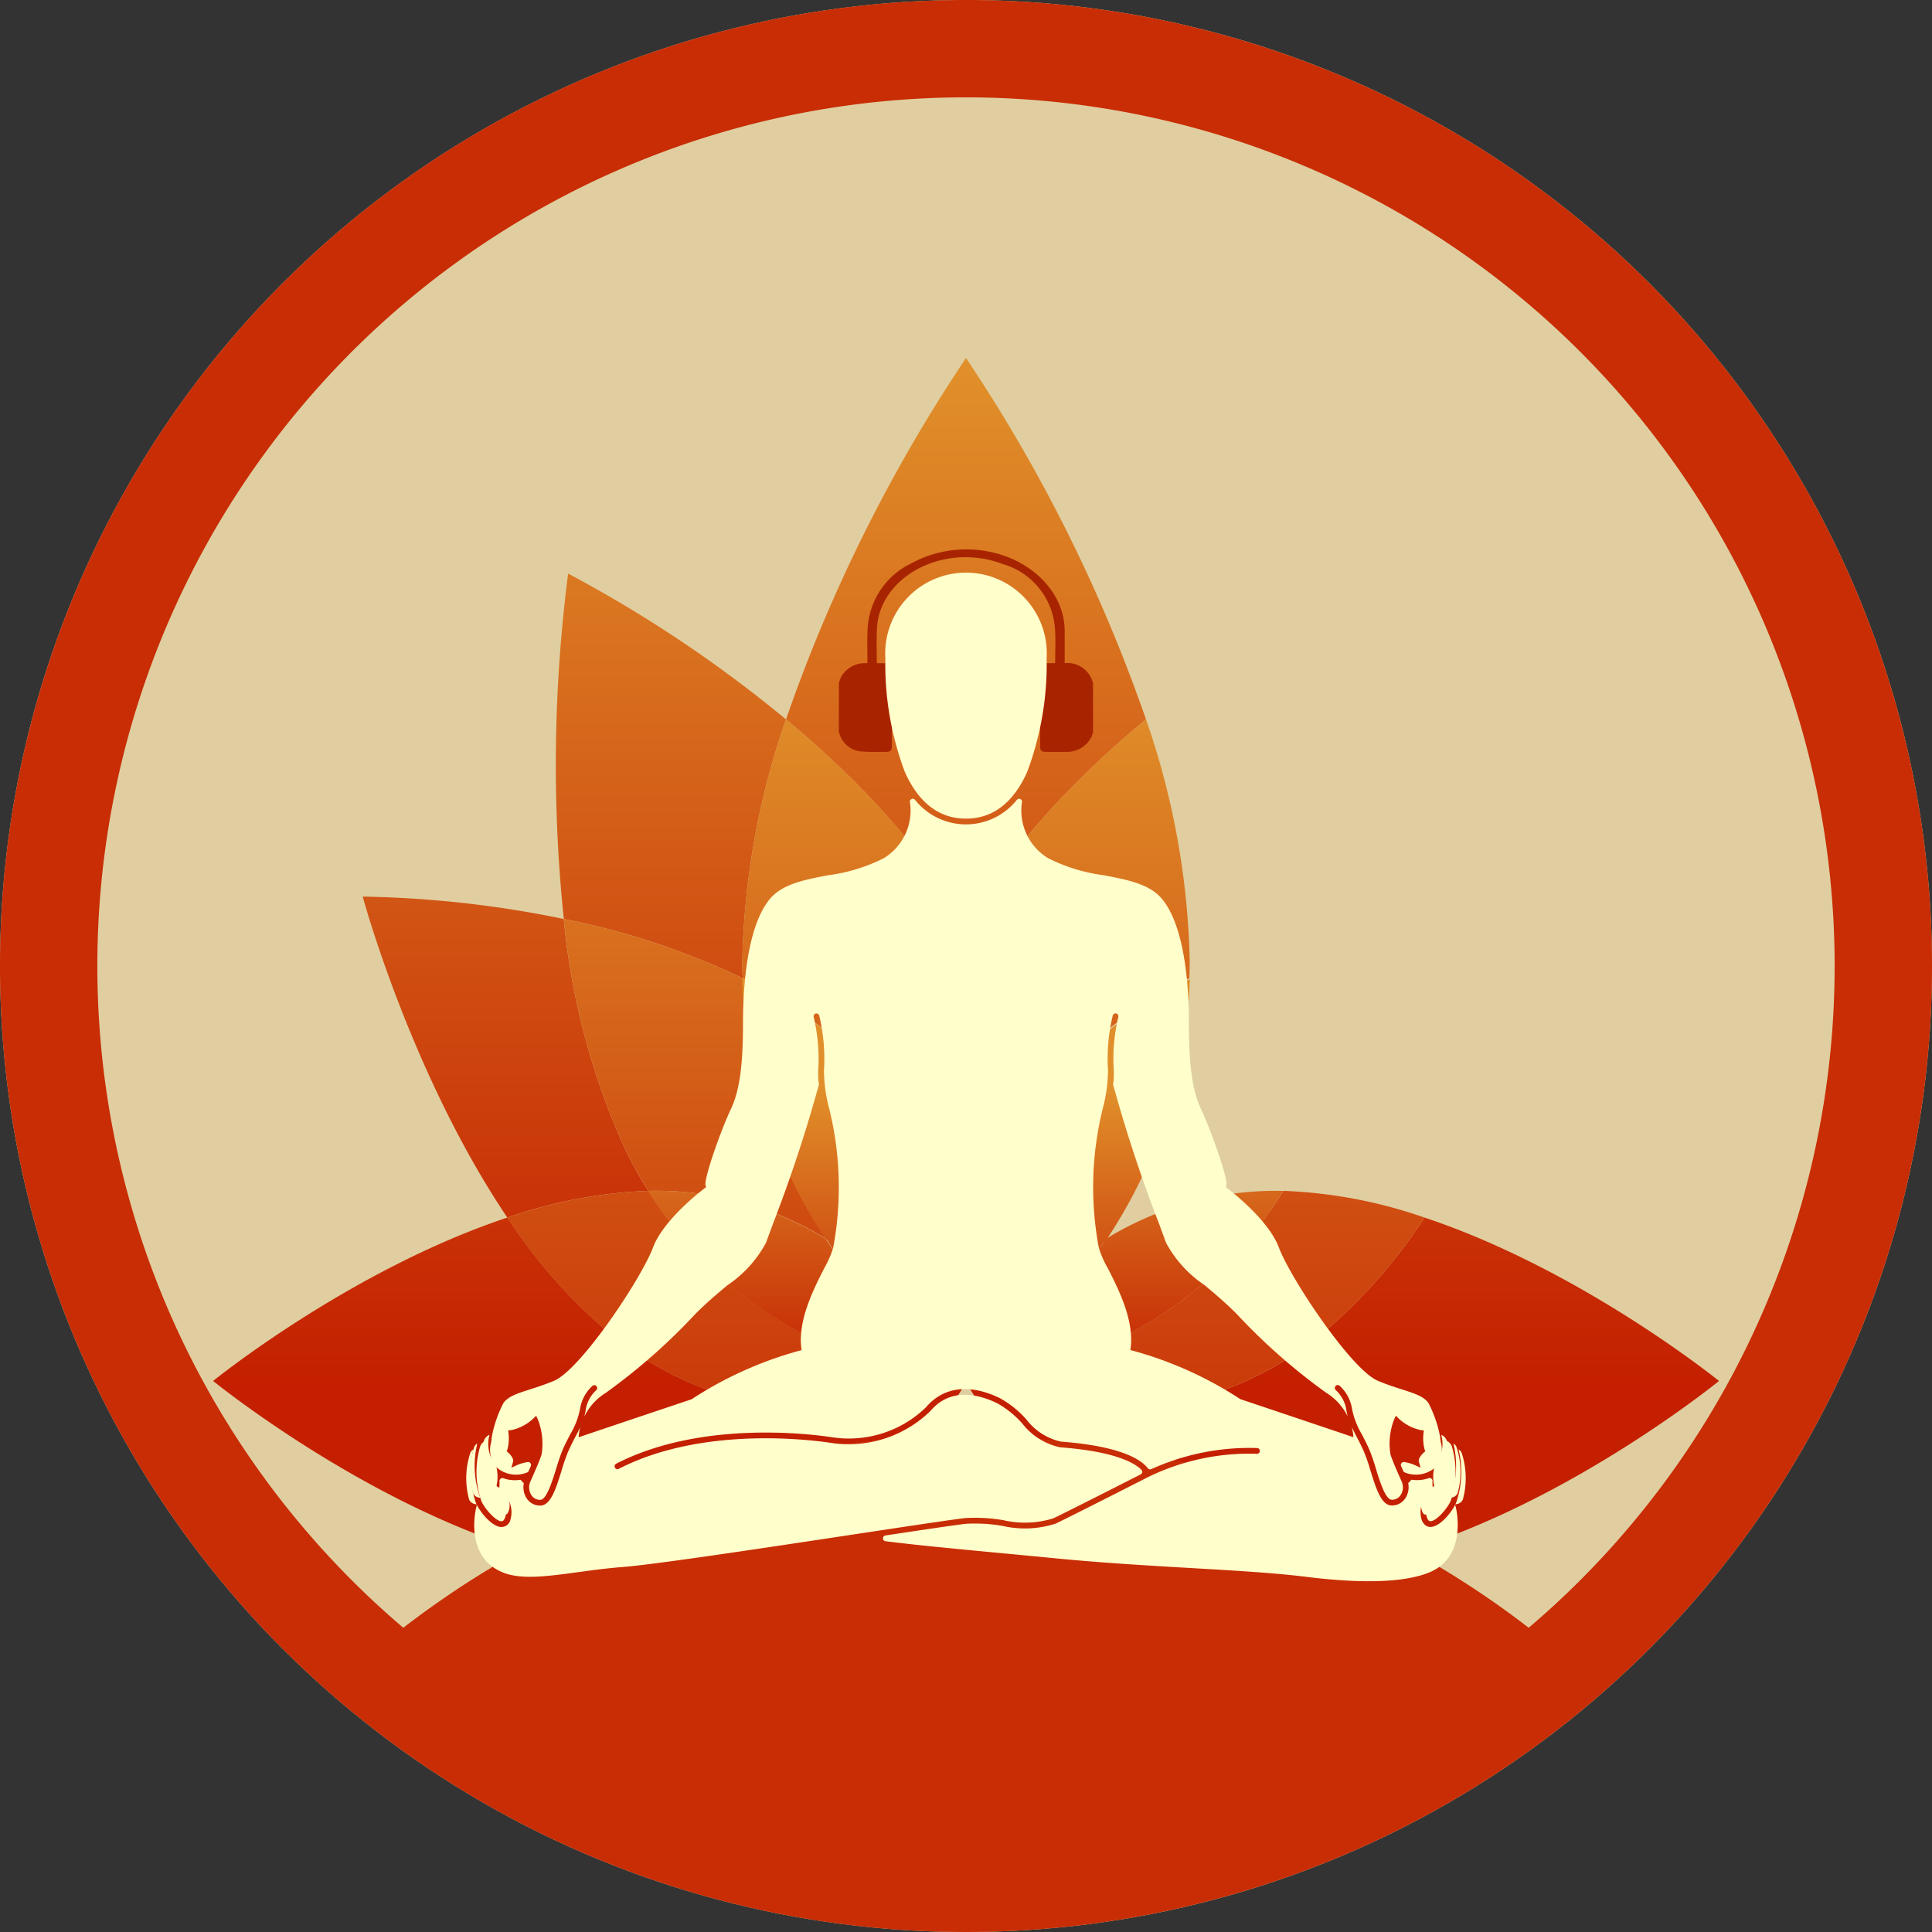 <svg id="Group_1992" data-name="Group 1992" xmlns="http://www.w3.org/2000/svg" xmlns:xlink="http://www.w3.org/1999/xlink" width="133.584" height="133.584" viewBox="0 0 133.584 133.584">
  <rect x="0" y="0" width="133.584" height="133.584" fill="#333333" stroke="none"/>
  <defs>
    <linearGradient id="linear-gradient" x1="0.5" y1="1.817" x2="0.5" y2="0.029" gradientUnits="objectBoundingBox">
      <stop offset="0" stop-color="#c41f00"/>
      <stop offset="1" stop-color="#e08f2a"/>
    </linearGradient>
    <linearGradient id="linear-gradient-2" x1="0.5" y1="2.011" x2="0.5" y2="-0.492" xlink:href="#linear-gradient"/>
    <linearGradient id="linear-gradient-4" x1="0.5" y1="1.529" x2="0.5" y2="-1.627" xlink:href="#linear-gradient"/>
    <linearGradient id="linear-gradient-6" x1="0.5" y1="0.478" x2="0.5" y2="-2.375" xlink:href="#linear-gradient"/>
    <linearGradient id="linear-gradient-7" x1="0.5" y1="0.478" x2="0.5" y2="-2.375" xlink:href="#linear-gradient"/>
    <linearGradient id="linear-gradient-8" x1="0.5" y1="2.084" x2="0.5" y2="-0.083" xlink:href="#linear-gradient"/>
    <linearGradient id="linear-gradient-9" x1="0.5" y1="2.084" x2="0.5" y2="-0.083" xlink:href="#linear-gradient"/>
    <linearGradient id="linear-gradient-10" x1="0.5" y1="2.029" x2="0.5" y2="-0.729" xlink:href="#linear-gradient"/>
    <linearGradient id="linear-gradient-12" x1="0.5" y1="1.72" x2="0.5" y2="-2.306" xlink:href="#linear-gradient"/>
    <linearGradient id="linear-gradient-13" x1="0.5" y1="1.72" x2="0.5" y2="-2.306" xlink:href="#linear-gradient"/>
    <linearGradient id="linear-gradient-14" x1="0.5" y1="1.159" x2="0.5" y2="0.421" xlink:href="#linear-gradient"/>
    <linearGradient id="linear-gradient-15" x1="0.5" y1="1.008" x2="0.5" y2="0.282" xlink:href="#linear-gradient"/>
    <linearGradient id="linear-gradient-16" x1="0.5" y1="1" x2="0.5" y2="0.278" xlink:href="#linear-gradient"/>
    <linearGradient id="linear-gradient-17" x1="0.5" y1="1.005" x2="0.5" y2="-0.519" xlink:href="#linear-gradient"/>
    <linearGradient id="linear-gradient-18" x1="0.5" y1="1.005" x2="0.5" y2="-0.518" xlink:href="#linear-gradient"/>
    <linearGradient id="linear-gradient-19" x1="0.5" y1="0.982" x2="0.5" y2="-0.115" xlink:href="#linear-gradient"/>
    <linearGradient id="linear-gradient-20" x1="0.5" y1="0.982" x2="0.5" y2="-0.115" xlink:href="#linear-gradient"/>
    <linearGradient id="linear-gradient-21" x1="0.5" y1="0.967" x2="0.5" y2="-0.988" xlink:href="#linear-gradient"/>
    <linearGradient id="linear-gradient-22" x1="0.5" y1="0.967" x2="0.5" y2="-0.988" xlink:href="#linear-gradient"/>
  </defs>
  <circle id="Ellipse_56" data-name="Ellipse 56" cx="66.792" cy="66.792" r="66.792" transform="translate(0)" fill="#e0cea0"/>
  <g id="Group_1986" data-name="Group 1986" transform="translate(14.73 24.756)">
    <path id="Path_2877" data-name="Path 2877" d="M539.99,740.507h0l0,0h0Z" transform="translate(-487.928 -669.701)" fill="#f47321" style="mix-blend-mode: screen;isolation: isolate"/>
    <path id="Path_2878" data-name="Path 2878" d="M540,740.5h0Z" transform="translate(-487.935 -669.693)" fill="#f47321" style="mix-blend-mode: screen;isolation: isolate"/>
    <path id="Path_2879" data-name="Path 2879" d="M539.986,740.479h0v0h0Z" transform="translate(-487.926 -669.678)" fill="#f47321" style="mix-blend-mode: screen;isolation: isolate"/>
    <path id="Path_2880" data-name="Path 2880" d="M539.986,740.479h0v0h0Z" transform="translate(-487.926 -669.678)" fill="#f47321" style="mix-blend-mode: screen;isolation: isolate"/>
    <path id="Path_2881" data-name="Path 2881" d="M540,740.489h0v0Z" transform="translate(-487.935 -669.685)" fill="#f47321" style="mix-blend-mode: screen;isolation: isolate"/>
    <path id="Path_2882" data-name="Path 2882" d="M540,740.489h0v0Z" transform="translate(-487.935 -669.685)" fill="#f47321" style="mix-blend-mode: screen;isolation: isolate"/>
    <path id="Path_2883" data-name="Path 2883" d="M539.989,740.435a.018.018,0,0,0,0,.006v0h0A.071.071,0,0,1,539.989,740.435Z" transform="translate(-487.928 -669.64)" fill="#f47321" style="mix-blend-mode: screen;isolation: isolate"/>
    <path id="Path_2884" data-name="Path 2884" d="M539.989,740.435a.018.018,0,0,0,0,.006v0h0A.071.071,0,0,1,539.989,740.435Z" transform="translate(-487.928 -669.64)" fill="#f47321" style="mix-blend-mode: screen;isolation: isolate"/>
    <path id="Path_2885" data-name="Path 2885" d="M539.989,740.435a.018.018,0,0,0,0,.006v0h0A.071.071,0,0,1,539.989,740.435Z" transform="translate(-487.928 -669.64)" fill="#f47321" style="mix-blend-mode: screen;isolation: isolate"/>
    <path id="Path_2886" data-name="Path 2886" d="M539.971,740.452h0l0,0Z" transform="translate(-487.911 -669.65)" fill="#f47321" style="mix-blend-mode: screen;isolation: isolate"/>
    <path id="Path_2887" data-name="Path 2887" d="M539.971,740.452h0l0,0Z" transform="translate(-487.911 -669.65)" fill="#f47321" style="mix-blend-mode: screen;isolation: isolate"/>
    <path id="Path_2888" data-name="Path 2888" d="M539.971,740.452h0l0,0Z" transform="translate(-487.911 -669.65)" fill="#f47321" style="mix-blend-mode: screen;isolation: isolate"/>
    <path id="Path_2889" data-name="Path 2889" d="M540.008,740.526h0Z" transform="translate(-487.945 -669.718)" fill="#f47321" style="mix-blend-mode: screen;isolation: isolate"/>
    <path id="Path_2890" data-name="Path 2890" d="M540,740.5Z" transform="translate(-487.938 -669.697)" fill="#f47321" style="mix-blend-mode: screen;isolation: isolate"/>
    <path id="Path_2891" data-name="Path 2891" d="M540,740.5Z" transform="translate(-487.938 -669.697)" fill="#f47321" style="mix-blend-mode: screen;isolation: isolate"/>
    <path id="Path_2892" data-name="Path 2892" d="M540,740.507v0h0Z" transform="translate(-487.938 -669.701)" fill="#f47321" style="mix-blend-mode: screen;isolation: isolate"/>
    <path id="Path_2893" data-name="Path 2893" d="M540,740.507v0h0Z" transform="translate(-487.938 -669.701)" fill="#f47321" style="mix-blend-mode: screen;isolation: isolate"/>
    <path id="Path_2894" data-name="Path 2894" d="M539.5,710.22a26.768,26.768,0,0,0,0,4.335A26.9,26.9,0,0,0,539.5,710.22Z" transform="translate(-487.436 -643.76)" fill="#f47321" style="mix-blend-mode: screen;isolation: isolate"/>
    <path id="Path_2895" data-name="Path 2895" d="M540,740.506Z" transform="translate(-487.938 -669.701)" fill="#f47321" style="mix-blend-mode: screen;isolation: isolate"/>
    <path id="Path_2896" data-name="Path 2896" d="M540,740.506Z" transform="translate(-487.938 -669.701)" fill="#f47321" style="mix-blend-mode: screen;isolation: isolate"/>
    <path id="Path_2897" data-name="Path 2897" d="M540,740.506h0l0,0h0l0,0Z" transform="translate(-487.938 -669.701)" fill="#f47321" style="mix-blend-mode: screen;isolation: isolate"/>
    <path id="Path_2898" data-name="Path 2898" d="M540,740.506h0l0,0h0l0,0Z" transform="translate(-487.938 -669.701)" fill="#f47321" style="mix-blend-mode: screen;isolation: isolate"/>
    <path id="Path_2899" data-name="Path 2899" d="M540,740.506h0l0,0h0l0,0Z" transform="translate(-487.938 -669.701)" fill="#f47321" style="mix-blend-mode: screen;isolation: isolate"/>
    <g id="Group_1982" data-name="Group 1982" transform="translate(0 0)">
      <path id="Path_2900" data-name="Path 2900" d="M465.71,286.184c3.106-5.5,7.8-10.313,12.445-14.169a108.781,108.781,0,0,0-12.444-24.985,108.8,108.8,0,0,0-12.445,24.986C457.906,275.872,462.6,280.684,465.71,286.184Z" transform="translate(-413.649 -247.03)" fill="url(#linear-gradient)"/>
      <path id="Path_2901" data-name="Path 2901" d="M355.162,377.656a54.147,54.147,0,0,1,3.019-16.667,89.482,89.482,0,0,0-15.064-10.081,103.217,103.217,0,0,0-.3,23.879,51.782,51.782,0,0,1,12.372,4.1C355.171,378.481,355.162,378.072,355.162,377.656Z" transform="translate(-318.564 -336.003)" fill="url(#linear-gradient-2)"/>
      <path id="Path_2902" data-name="Path 2902" d="M629.727,378.886a51.771,51.771,0,0,1,12.37-4.1,103.209,103.209,0,0,0-.3-23.879,89.49,89.49,0,0,0-15.063,10.08,54.133,54.133,0,0,1,3.02,16.668C629.75,378.071,629.74,378.48,629.727,378.886Z" transform="translate(-562.224 -336.003)" fill="url(#linear-gradient-2)"/>
      <path id="Path_2903" data-name="Path 2903" d="M267.479,524.082a49.644,49.644,0,0,1-4.273-15.978,74.491,74.491,0,0,0-13.9-1.546s3.312,12.263,10,22.192a33.437,33.437,0,0,1,9.745-1.847A30.345,30.345,0,0,1,267.479,524.082Z" transform="translate(-238.957 -469.32)" fill="url(#linear-gradient-4)"/>
      <path id="Path_2904" data-name="Path 2904" d="M693.047,526.9a33.418,33.418,0,0,1,9.747,1.847c6.69-9.929,10-22.192,10-22.192a74.5,74.5,0,0,0-13.9,1.546,49.614,49.614,0,0,1-4.274,15.978A30.44,30.44,0,0,1,693.047,526.9Z" transform="translate(-619.025 -469.32)" fill="url(#linear-gradient-4)"/>
      <path id="Path_2905" data-name="Path 2905" d="M571.72,661.223a36.759,36.759,0,0,1-7.2,8.129c-11.484,9.244-24.43,3.285-24.5,3.251.09.167,7.167,13.184,21.452,13.162,14.377-.021,30.608-13.244,30.608-13.244S582.6,664.847,571.72,661.223Z" transform="translate(-487.952 -601.793)" fill="url(#linear-gradient-6)"/>
      <path id="Path_2906" data-name="Path 2906" d="M229.214,672.6h0c-.065.03-13.016,6-24.5-3.251a36.766,36.766,0,0,1-7.2-8.128c-10.88,3.624-20.355,11.3-20.355,11.3s16.23,13.222,30.608,13.244c14.313.021,21.39-13.047,21.453-13.163h0Z" transform="translate(-177.154 -601.795)" fill="url(#linear-gradient-7)"/>
    </g>
    <path id="Path_2907" data-name="Path 2907" d="M539.986,740.5v0h0l0,0Z" transform="translate(-487.924 -669.693)" fill="#f47321" style="mix-blend-mode: screen;isolation: isolate"/>
    <path id="Path_2908" data-name="Path 2908" d="M539.986,740.5v0h0l0,0Z" transform="translate(-487.924 -669.693)" fill="#f47321" style="mix-blend-mode: screen;isolation: isolate"/>
    <path id="Path_2909" data-name="Path 2909" d="M539.986,740.488v0Z" transform="translate(-487.926 -669.682)" fill="#f47321" style="mix-blend-mode: screen;isolation: isolate"/>
    <path id="Path_2910" data-name="Path 2910" d="M539.986,740.488v0Z" transform="translate(-487.926 -669.682)" fill="#f47321" style="mix-blend-mode: screen;isolation: isolate"/>
    <path id="Path_2911" data-name="Path 2911" d="M539.986,740.488v0Z" transform="translate(-487.926 -669.682)" fill="#f47321" style="mix-blend-mode: screen;isolation: isolate"/>
    <g id="Group_1983" data-name="Group 1983" transform="translate(20.355 24.985)">
      <path id="Path_2912" data-name="Path 2912" d="M432.25,439.066a30.718,30.718,0,0,1,5.6,3.529,24.964,24.964,0,0,1,5.831,6.723A30.574,30.574,0,0,1,446.809,437c.276-.561.572-1.115.881-1.663-3.106-5.5-7.8-10.312-12.444-14.169a54.143,54.143,0,0,0-3.019,16.667C432.227,438.251,432.236,438.66,432.25,439.066Z" transform="translate(-415.984 -421.167)" fill="url(#linear-gradient-8)"/>
      <path id="Path_2913" data-name="Path 2913" d="M540,435.332c.31.548.6,1.1.881,1.663a30.582,30.582,0,0,1,3.132,12.318,24.951,24.951,0,0,1,5.83-6.723,30.7,30.7,0,0,1,5.6-3.53c.014-.406.023-.815.023-1.23a54.142,54.142,0,0,0-3.02-16.668C547.8,425.019,543.1,429.832,540,435.332Z" transform="translate(-508.292 -421.163)" fill="url(#linear-gradient-9)"/>
      <path id="Path_2914" data-name="Path 2914" d="M352.015,536.134c.181,0,.361-.008.542-.007a22.482,22.482,0,0,1,11.748,3.321,34.349,34.349,0,0,1-5.769-18.013,51.8,51.8,0,0,0-12.372-4.1,49.634,49.634,0,0,0,4.273,15.978A30.533,30.533,0,0,0,352.015,536.134Z" transform="translate(-342.269 -503.536)" fill="url(#linear-gradient-10)"/>
      <path id="Path_2915" data-name="Path 2915" d="M607.41,539.448a22.484,22.484,0,0,1,11.749-3.321c.179,0,.359,0,.539.007a30.326,30.326,0,0,0,1.578-2.821,49.611,49.611,0,0,0,4.274-15.978,51.776,51.776,0,0,0-12.37,4.1A34.353,34.353,0,0,1,607.41,539.448Z" transform="translate(-566.031 -503.536)" fill="url(#linear-gradient-10)"/>
      <path id="Path_2916" data-name="Path 2916" d="M564.52,658.327a36.756,36.756,0,0,0,7.2-8.129,33.425,33.425,0,0,0-9.747-1.847c-8.019,12.692-21.957,13.226-21.957,13.226h0C540.09,661.612,553.036,667.571,564.52,658.327Z" transform="translate(-508.307 -615.753)" fill="url(#linear-gradient-12)"/>
      <path id="Path_2917" data-name="Path 2917" d="M326.221,658.327c11.487,9.247,24.439,3.281,24.5,3.251,0,0-13.938-.535-21.958-13.226a33.44,33.44,0,0,0-9.745,1.847A36.765,36.765,0,0,0,326.221,658.327Z" transform="translate(-319.021 -615.753)" fill="url(#linear-gradient-13)"/>
    </g>
    <path id="Path_2918" data-name="Path 2918" d="M539.975,740.52h0Z" transform="translate(-487.916 -669.711)" fill="#f47321" style="mix-blend-mode: screen;isolation: isolate"/>
    <path id="Path_2919" data-name="Path 2919" d="M539.975,740.52h0Z" transform="translate(-487.916 -669.711)" fill="#f47321" style="mix-blend-mode: screen;isolation: isolate"/>
    <path id="Path_2920" data-name="Path 2920" d="M539.983,740.512v0h0Z" transform="translate(-487.923 -669.705)" fill="#f47321" style="mix-blend-mode: screen;isolation: isolate"/>
    <path id="Path_2921" data-name="Path 2921" d="M539.983,740.512v0h0Z" transform="translate(-487.923 -669.705)" fill="#f47321" style="mix-blend-mode: screen;isolation: isolate"/>
    <path id="Path_2922" data-name="Path 2922" d="M539.983,740.512v0h0Z" transform="translate(-487.923 -669.705)" fill="#f47321" style="mix-blend-mode: screen;isolation: isolate"/>
    <g id="Group_1984" data-name="Group 1984" transform="translate(30.067 39.224)">
      <path id="Path_2923" data-name="Path 2923" d="M520.308,534.386a30.575,30.575,0,0,0-3.131-12.319c-.276-.562-.571-1.115-.881-1.663-.31.548-.6,1.1-.881,1.663a30.575,30.575,0,0,0-3.131,12.319,30.56,30.56,0,0,1,4.013,13.323A30.547,30.547,0,0,1,520.308,534.386Z" transform="translate(-494.265 -520.404)" fill="url(#linear-gradient-14)"/>
      <path id="Path_2924" data-name="Path 2924" d="M447.508,573.682a35.679,35.679,0,0,1-3.932-17.524,24.985,24.985,0,0,0-5.831-6.723,30.7,30.7,0,0,0-5.6-3.529,34.358,34.358,0,0,0,5.769,18.013A29.013,29.013,0,0,1,447.508,573.682Z" transform="translate(-425.628 -542.247)" fill="url(#linear-gradient-15)"/>
      <path id="Path_2925" data-name="Path 2925" d="M540.252,574.31v0h0a28.861,28.861,0,0,1,9.672-9.908,34.352,34.352,0,0,0,5.769-18.014,30.7,30.7,0,0,0-5.6,3.53,24.959,24.959,0,0,0-5.83,6.724A35.491,35.491,0,0,1,540.252,574.31Z" transform="translate(-518.221 -542.662)" fill="url(#linear-gradient-16)"/>
      <path id="Path_2926" data-name="Path 2926" d="M549.686,651.672a35.7,35.7,0,0,1-9.67,9.911h0s13.938-.535,21.957-13.227c-.18,0-.36-.007-.539-.007A22.474,22.474,0,0,0,549.686,651.672Z" transform="translate(-518.018 -629.993)" fill="url(#linear-gradient-17)"/>
      <path id="Path_2927" data-name="Path 2927" d="M398.994,651.625a22.48,22.48,0,0,0-11.748-3.321c-.18,0-.361,0-.541.007,8.019,12.691,21.955,13.226,21.958,13.226h0v0A35.7,35.7,0,0,1,398.994,651.625Z" transform="translate(-386.705 -629.952)" fill="url(#linear-gradient-18)"/>
    </g>
    <g id="Group_1985" data-name="Group 1985" transform="translate(42.39 53.136)">
      <path id="Path_2928" data-name="Path 2928" d="M515.8,634.883c.042.074.067.12.077.137l0,0a.027.027,0,0,1,0-.006,26.759,26.759,0,0,1,0-4.335,30.561,30.561,0,0,0-4.012-13.324A35.679,35.679,0,0,0,515.8,634.883Z" transform="translate(-506.205 -617.359)" fill="url(#linear-gradient-19)"/>
      <path id="Path_2929" data-name="Path 2929" d="M540,635.018s0,.006,0,.008a35.5,35.5,0,0,0,4.012-17.667A30.541,30.541,0,0,0,540,630.683,26.918,26.918,0,0,1,540,635.018Z" transform="translate(-530.324 -617.359)" fill="url(#linear-gradient-20)"/>
      <path id="Path_2930" data-name="Path 2930" d="M549.672,671.451A28.853,28.853,0,0,0,540,681.359l0,0A35.687,35.687,0,0,0,549.672,671.451Z" transform="translate(-530.328 -663.69)" fill="url(#linear-gradient-21)"/>
      <path id="Path_2931" data-name="Path 2931" d="M482.258,681.351c-.012-.02-.038-.067-.077-.137a29.015,29.015,0,0,0-9.591-9.762,35.7,35.7,0,0,0,9.669,9.91h0v0Z" transform="translate(-472.59 -663.69)" fill="url(#linear-gradient-22)"/>
    </g>
    <path id="Path_2932" data-name="Path 2932" d="M539.512,739.627c-.01-.017-.035-.064-.077-.137C539.473,739.56,539.5,739.607,539.512,739.627Z" transform="translate(-487.454 -668.831)" fill="#f47321" style="mix-blend-mode: screen;isolation: isolate"/>
    <path id="Path_2933" data-name="Path 2933" d="M539.512,739.627c-.01-.017-.035-.064-.077-.137C539.473,739.56,539.5,739.607,539.512,739.627Z" transform="translate(-487.454 -668.831)" fill="#f47321" style="mix-blend-mode: screen;isolation: isolate"/>
    <path id="Path_2934" data-name="Path 2934" d="M539.512,739.627c-.01-.017-.035-.064-.077-.137C539.473,739.56,539.5,739.607,539.512,739.627Z" transform="translate(-487.454 -668.831)" fill="#f47321" style="mix-blend-mode: screen;isolation: isolate"/>
    <path id="Path_2935" data-name="Path 2935" d="M539.512,739.627c-.01-.017-.035-.064-.077-.137C539.473,739.56,539.5,739.607,539.512,739.627Z" transform="translate(-487.454 -668.831)" fill="#f47321" style="mix-blend-mode: screen;isolation: isolate"/>
    <path id="Path_2936" data-name="Path 2936" d="M539.512,739.627c-.01-.017-.035-.064-.077-.137C539.473,739.56,539.5,739.607,539.512,739.627Z" transform="translate(-487.454 -668.831)" fill="#f47321" style="mix-blend-mode: screen;isolation: isolate"/>
  </g>
  <path id="Path_2937" data-name="Path 2937" d="M141.287,74.494a66.792,66.792,0,1,0,66.792,66.792A66.792,66.792,0,0,0,141.287,74.494Zm38.907,112.548a63.717,63.717,0,0,0-77.814,0,60.061,60.061,0,1,1,77.814,0Z" transform="translate(-74.495 -74.494)" fill="#c82d05"/>
  <g id="Group_1991" data-name="Group 1991" transform="translate(32.222 37.984)">
    <path id="Path_2938" data-name="Path 2938" d="M478.763,348.456a2.892,2.892,0,0,1,.173-.448,1.871,1.871,0,0,1,1.677-.918c.142-.005-.08,0,.062,0a.372.372,0,0,0,.058-.02c0-.048,0-.106,0-.163.006-.795-.034-1.593.029-2.385a5.313,5.313,0,0,1,3.048-4.354c3.569-1.94,8.252-.777,9.991,2.452a4.8,4.8,0,0,1,.573,2.3q0,.994,0,1.986v.184h-.024a1.81,1.81,0,0,1,1.957,1.3.143.143,0,0,0,.027.036v3.439c-.029.09-.055.18-.088.268a1.861,1.861,0,0,1-1.736,1.09c-.613.012-.861.005-1.475,0-.229,0-.348-.1-.359-.294-.005-.074,0-.148,0-.222v-5.2a1.445,1.445,0,0,1,0-.148c.019-.176.134-.266.349-.269s.44,0,.67,0a.571.571,0,0,0,.021-.1c0-.786.041-1.574-.02-2.356a5.008,5.008,0,0,0-3.611-4.4c-3.584-1.367-7.709.372-8.563,3.574a4.887,4.887,0,0,0-.137,1.1c-.022.682-.006,1.363-.005,2.045,0,.044.006.087.012.141.232,0,.45,0,.67,0s.35.094.359.291c.008.157,0,.316,0,.474v4.965c0,.327-.091.4-.483.4-.626,0-.888.021-1.509-.023a1.723,1.723,0,0,1-1.639-1.268.367.367,0,0,0-.032-.067Z" transform="translate(-452.98 -339.22)" fill="#a82400" fill-rule="evenodd"/>
    <g id="Group_1990" data-name="Group 1990" transform="translate(0 1.611)">
      <g id="Group_1987" data-name="Group 1987" transform="translate(0.565)">
        <path id="Path_2939" data-name="Path 2939" d="M502.49,364.235a21.187,21.187,0,0,1-1.348-7.865,5.586,5.586,0,1,1,11.152,0,21.191,21.191,0,0,1-1.349,7.865l-.011,0c0,.014-.007.032-.01.048-.822,1.806-2.129,3.175-4.207,3.175s-3.385-1.369-4.206-3.177c0-.014-.007-.031-.01-.046Z" transform="translate(-472.713 -350.451)" fill="#ffc"/>
        <path id="Path_2940" data-name="Path 2940" d="M370.83,508.178c-.279.556-1.066,1.527-1.708,1.527h0c-.163,0-.46-.07-.615-.524a1.832,1.832,0,0,1,.7-1.987.2.2,0,0,0,.075-.18,3.016,3.016,0,0,1-.017-.485.2.2,0,0,0-.26-.2,2.326,2.326,0,0,1-.808.138,2.907,2.907,0,0,1-.387-.027l-.223.241a1.414,1.414,0,0,1-.19,1.026,1.1,1.1,0,0,1-.95.513c-.723,0-1.088-1.18-1.476-2.429a12.285,12.285,0,0,0-.462-1.33c-.163-.365-.326-.679-.483-.983-.127-.244-.245-.475-.349-.7a3.222,3.222,0,0,1,.086.409l.035.312-.3-.1c-2.2-.746-7.5-2.523-7.5-2.523l-.052-.029a26.173,26.173,0,0,0-7.4-3.328l-.168-.043.021-.174c.232-1.931-.869-4.088-1.6-5.516a6.84,6.84,0,0,1-.6-1.361,22.574,22.574,0,0,1,.277-9.689,10.467,10.467,0,0,0,.353-2.6,12.616,12.616,0,0,1,.328-3.79.2.2,0,0,1,.25-.142h0a.2.2,0,0,1,.136.236,12.441,12.441,0,0,0-.317,3.669,4.842,4.842,0,0,1-.04.956.239.239,0,0,0,0,.066,99.083,99.083,0,0,0,3.177,9.621c.2.542.363.985.471,1.287a8.176,8.176,0,0,0,2.648,2.93c.706.59,1.506,1.258,2.27,2.036a41.579,41.579,0,0,0,6.16,5.42,3.978,3.978,0,0,1,1.5,1.664,3.5,3.5,0,0,1-.114-.53,2.349,2.349,0,0,0-.727-1.322.2.2,0,0,1-.021-.261h0a.2.2,0,0,1,.3-.025,2.711,2.711,0,0,1,.845,1.556,5.426,5.426,0,0,0,.685,1.792c.152.294.325.628.493,1a12.785,12.785,0,0,1,.478,1.375c.281.909.666,2.151,1.1,2.151a.705.705,0,0,0,.617-.331.992.992,0,0,0,.079-.9c-.247-.552-.679-1.529-.786-1.9a4.551,4.551,0,0,1,.254-2.427l.116-.256.2.2a3.184,3.184,0,0,0,1.536.8l.2.019-.024.2a3.051,3.051,0,0,0,.074,1.11l.051.13-.106.092c-.137.119-.4.428-.342.627l.123.42-.4-.181a2.916,2.916,0,0,0-.751-.211.2.2,0,0,0-.2.275c.048.114.1.229.148.342a.2.2,0,0,0,.13.112,2.035,2.035,0,0,0,2.187-.449,1.956,1.956,0,0,0,.274-1.676c-.014-.109-.027-.212-.036-.309,0-.006,0-.011,0-.016a8.446,8.446,0,0,0-.8-2.342c-.305-.465-.952-.673-1.848-.961-.491-.157-1.049-.336-1.661-.594-1.84-.774-6.05-7.091-6.842-9.214-.738-1.981-3.532-4.07-3.56-4.091l-.109-.08.036-.133c.126-.451-1.073-3.84-1.74-5.242-.6-1.267-.849-2.992-.849-5.957,0-2.4-.245-6.71-1.889-8.633-.865-1.01-2.4-1.3-4.017-1.607a11.929,11.929,0,0,1-3.834-1.179,3.862,3.862,0,0,1-1.8-3.9.2.2,0,0,0-.348-.14,4.5,4.5,0,0,1-7.054,0,.2.2,0,0,0-.349.14,3.862,3.862,0,0,1-1.8,3.9,11.924,11.924,0,0,1-3.834,1.179c-1.62.306-3.151.6-4.016,1.607-1.643,1.923-1.889,6.235-1.889,8.633,0,2.965-.246,4.691-.849,5.957-.668,1.4-1.867,4.791-1.741,5.242l.036.133-.108.08c-.029.021-2.822,2.111-3.561,4.091-.791,2.122-5,8.44-6.841,9.214-.613.258-1.171.437-1.661.594-.9.288-1.543.5-1.848.961a8.421,8.421,0,0,0-.8,2.34c0,.007,0,.011,0,.018-.008.1-.022.2-.035.309a1.953,1.953,0,0,0,.273,1.676,2.037,2.037,0,0,0,2.189.449.2.2,0,0,0,.129-.112c.047-.112.1-.227.146-.342a.2.2,0,0,0-.2-.275,2.915,2.915,0,0,0-.75.211l-.4.182.124-.42c.06-.2-.2-.508-.342-.627l-.1-.091.05-.131a2.951,2.951,0,0,0,.074-1.11l-.023-.2.2-.019a3.178,3.178,0,0,0,1.537-.8l.2-.194.116.255a4.556,4.556,0,0,1,.255,2.427c-.107.367-.539,1.345-.787,1.9a1,1,0,0,0,.081.9.7.7,0,0,0,.617.331c.429,0,.814-1.243,1.1-2.151a12.818,12.818,0,0,1,.478-1.375c.168-.374.342-.707.493-1a5.426,5.426,0,0,0,.686-1.792,2.715,2.715,0,0,1,.845-1.556.2.2,0,0,1,.295.025h0a.2.2,0,0,1-.02.261,2.351,2.351,0,0,0-.727,1.322,3.469,3.469,0,0,1-.115.53,3.969,3.969,0,0,1,1.5-1.664,41.5,41.5,0,0,0,6.159-5.42c.764-.779,1.565-1.446,2.271-2.036a8.183,8.183,0,0,0,2.649-2.93c.107-.3.271-.745.472-1.29a99.411,99.411,0,0,0,3.175-9.618.219.219,0,0,0,0-.066,5.081,5.081,0,0,1-.041-.956,12.443,12.443,0,0,0-.316-3.669.2.2,0,0,1,.136-.236h0a.2.2,0,0,1,.249.142,12.686,12.686,0,0,1,.328,3.79,10.483,10.483,0,0,0,.352,2.6,22.6,22.6,0,0,1,.279,9.687,6.984,6.984,0,0,1-.6,1.363c-.729,1.427-1.829,3.585-1.6,5.516l.022.174-.169.043a26.21,26.21,0,0,0-7.4,3.328l-.051.029s-5.3,1.776-7.5,2.523l-.3.1.036-.312a2.993,2.993,0,0,1,.086-.409c-.1.23-.224.461-.35.7-.156.3-.318.618-.483.983a12.489,12.489,0,0,0-.462,1.33c-.387,1.248-.752,2.429-1.475,2.429a1.1,1.1,0,0,1-.951-.513,1.407,1.407,0,0,1-.188-1.026l-.224-.241a3.075,3.075,0,0,1-.387.028,2.33,2.33,0,0,1-.809-.139.2.2,0,0,0-.26.2,3.24,3.24,0,0,1-.017.485.2.2,0,0,0,.076.18,1.829,1.829,0,0,1,.7,1.987.649.649,0,0,1-.615.524h0c-.643,0-1.429-.97-1.709-1.527l-.043.172c-.036.139-.84,3.416,1.849,4.5,1.264.509,3.073.263,5.166-.021.995-.135,2.024-.276,3.138-.362,2.214-.172,9.976-1.346,16.213-2.291,3.765-.568,6.739-1.018,7.478-1.093a11.8,11.8,0,0,1,2.574.143,6.607,6.607,0,0,0,3.49-.124c1.35-.654,4.865-2.443,6.034-3.038a.2.2,0,0,0,.047-.318c-.453-.458-1.787-1.264-5.612-1.553a4.5,4.5,0,0,1-2.621-1.644,6.619,6.619,0,0,0-1.73-1.4c-1.353-.656-3.255-1.093-4.638.547a8.1,8.1,0,0,1-6.752,2.207c-1.463-.228-8.992-1.2-14.784,1.779a.2.2,0,0,1-.265-.082.2.2,0,0,1,.084-.271c5.9-3.035,13.54-2.05,15.026-1.818a7.659,7.659,0,0,0,6.387-2.073c1.207-1.431,3.024-1.662,5.115-.646a6.933,6.933,0,0,1,1.84,1.478,4.138,4.138,0,0,0,2.375,1.528c4.29.325,5.612,1.3,6.019,1.846a.2.2,0,0,0,.242.057,16.478,16.478,0,0,1,7.316-1.457.2.2,0,0,1,.188.216h0a.2.2,0,0,1-.205.182,15.924,15.924,0,0,0-7.463,1.581h-.005c-.047.026-4.8,2.448-6.424,3.238a6.859,6.859,0,0,1-3.713.161,11.427,11.427,0,0,0-2.484-.143c-.6.061-2.821.392-5.6.811a.2.2,0,0,0,0,.393c1.958.254,4.793.522,7.9.817,1.251.118,2.555.24,3.883.371,3.244.316,6.5.505,9.363.671,3.1.18,5.775.336,7.962.607,3.93.488,6.788.388,8.489-.3,2.694-1.087,1.859-4.467,1.849-4.5Z" transform="translate(-303.005 -443.723)" fill="#ffc"/>
      </g>
      <g id="Group_1988" data-name="Group 1988" transform="translate(0 59.614)">
        <path id="Path_2941" data-name="Path 2941" d="M307.677,771.445c.042.007.154,0,.24-.252.33-.976-.686-1.624-.73-1.651l-.113-.072.025-.133a2.794,2.794,0,0,0-.077-1.341c-.019-.018-.038-.034-.057-.052a2.3,2.3,0,0,1-.38-1.985.179.179,0,0,0,0-.028.689.689,0,0,0-.4.479l-.056.234,0,0a6.084,6.084,0,0,0,.155,3.38C306.432,770.459,307.237,771.445,307.677,771.445Z" transform="translate(-304.967 -765.931)" fill="#ffc"/>
        <path id="Path_2942" data-name="Path 2942" d="M301.65,773.794a6.5,6.5,0,0,1-.163-3.611.192.192,0,0,0-.019.005.49.49,0,0,0-.216.307,5.517,5.517,0,0,0-.055,3.109.537.537,0,0,0,.342.293l.174.043A.953.953,0,0,1,301.65,773.794Z" transform="translate(-300.71 -769.573)" fill="#ffc"/>
        <path id="Path_2943" data-name="Path 2943" d="M305.82,774.332c.042.007.156,0,.242-.254.333-.985-.693-1.64-.737-1.667l-.114-.073.025-.133a2.812,2.812,0,0,0-.077-1.353c-.019-.018-.038-.034-.057-.054a2.316,2.316,0,0,1-.384-2,.132.132,0,0,0,0-.027.694.694,0,0,0-.406.483l-.056.236h0a6.149,6.149,0,0,0,.156,3.411c.153.44.967,1.436,1.411,1.436" transform="translate(-303.363 -768.36)" fill="#ffc"/>
        <path id="Path_2944" data-name="Path 2944" d="M299.739,776.7a6.558,6.558,0,0,1-.164-3.645.161.161,0,0,0-.019.005.492.492,0,0,0-.218.31,5.576,5.576,0,0,0-.056,3.137.544.544,0,0,0,.346.3l.175.043a1.162,1.162,0,0,1-.064-.146" transform="translate(-299.068 -772.035)" fill="#ffc"/>
      </g>
      <g id="Group_1989" data-name="Group 1989" transform="translate(66.036 59.614)">
        <path id="Path_2945" data-name="Path 2945" d="M760.325,767.944l-.056.052a2.829,2.829,0,0,0-.078,1.341l.026.133-.115.072c-.043.027-1.06.675-.73,1.651.086.253.195.252.24.252.441,0,1.247-.986,1.4-1.423a6.1,6.1,0,0,0,.152-3.388h0l-.058-.224a.69.69,0,0,0-.4-.479.193.193,0,0,0,0,.028A2.292,2.292,0,0,1,760.325,767.944Z" transform="translate(-759.307 -765.931)" fill="#ffc"/>
        <path id="Path_2946" data-name="Path 2946" d="M773.793,770.495a.485.485,0,0,0-.216-.307.139.139,0,0,0-.018-.005,6.509,6.509,0,0,1-.163,3.611,1.28,1.28,0,0,1-.063.146l.173-.043a.534.534,0,0,0,.341-.293A5.505,5.505,0,0,0,773.793,770.495Z" transform="translate(-771.32 -769.573)" fill="#ffc"/>
        <path id="Path_2947" data-name="Path 2947" d="M762.627,770.851a2.853,2.853,0,0,0-.078,1.353l.026.133-.115.073c-.044.027-1.07.682-.736,1.667.087.255.2.254.242.254.445,0,1.257-1,1.411-1.436a6.169,6.169,0,0,0,.154-3.42h0l-.059-.226a.691.691,0,0,0-.406-.483c0,.01,0,.018,0,.027a2.312,2.312,0,0,1-.383,2c-.019.02-.038.035-.057.054" transform="translate(-761.319 -768.36)" fill="#ffc"/>
        <path id="Path_2948" data-name="Path 2948" d="M776.059,773.062a.138.138,0,0,0-.018-.005,6.557,6.557,0,0,1-.164,3.645c-.015.043-.039.094-.064.146l.175-.043a.541.541,0,0,0,.344-.3,5.568,5.568,0,0,0-.055-3.137.493.493,0,0,0-.219-.31" transform="translate(-773.445 -772.035)" fill="#ffc"/>
      </g>
    </g>
  </g>
</svg>
